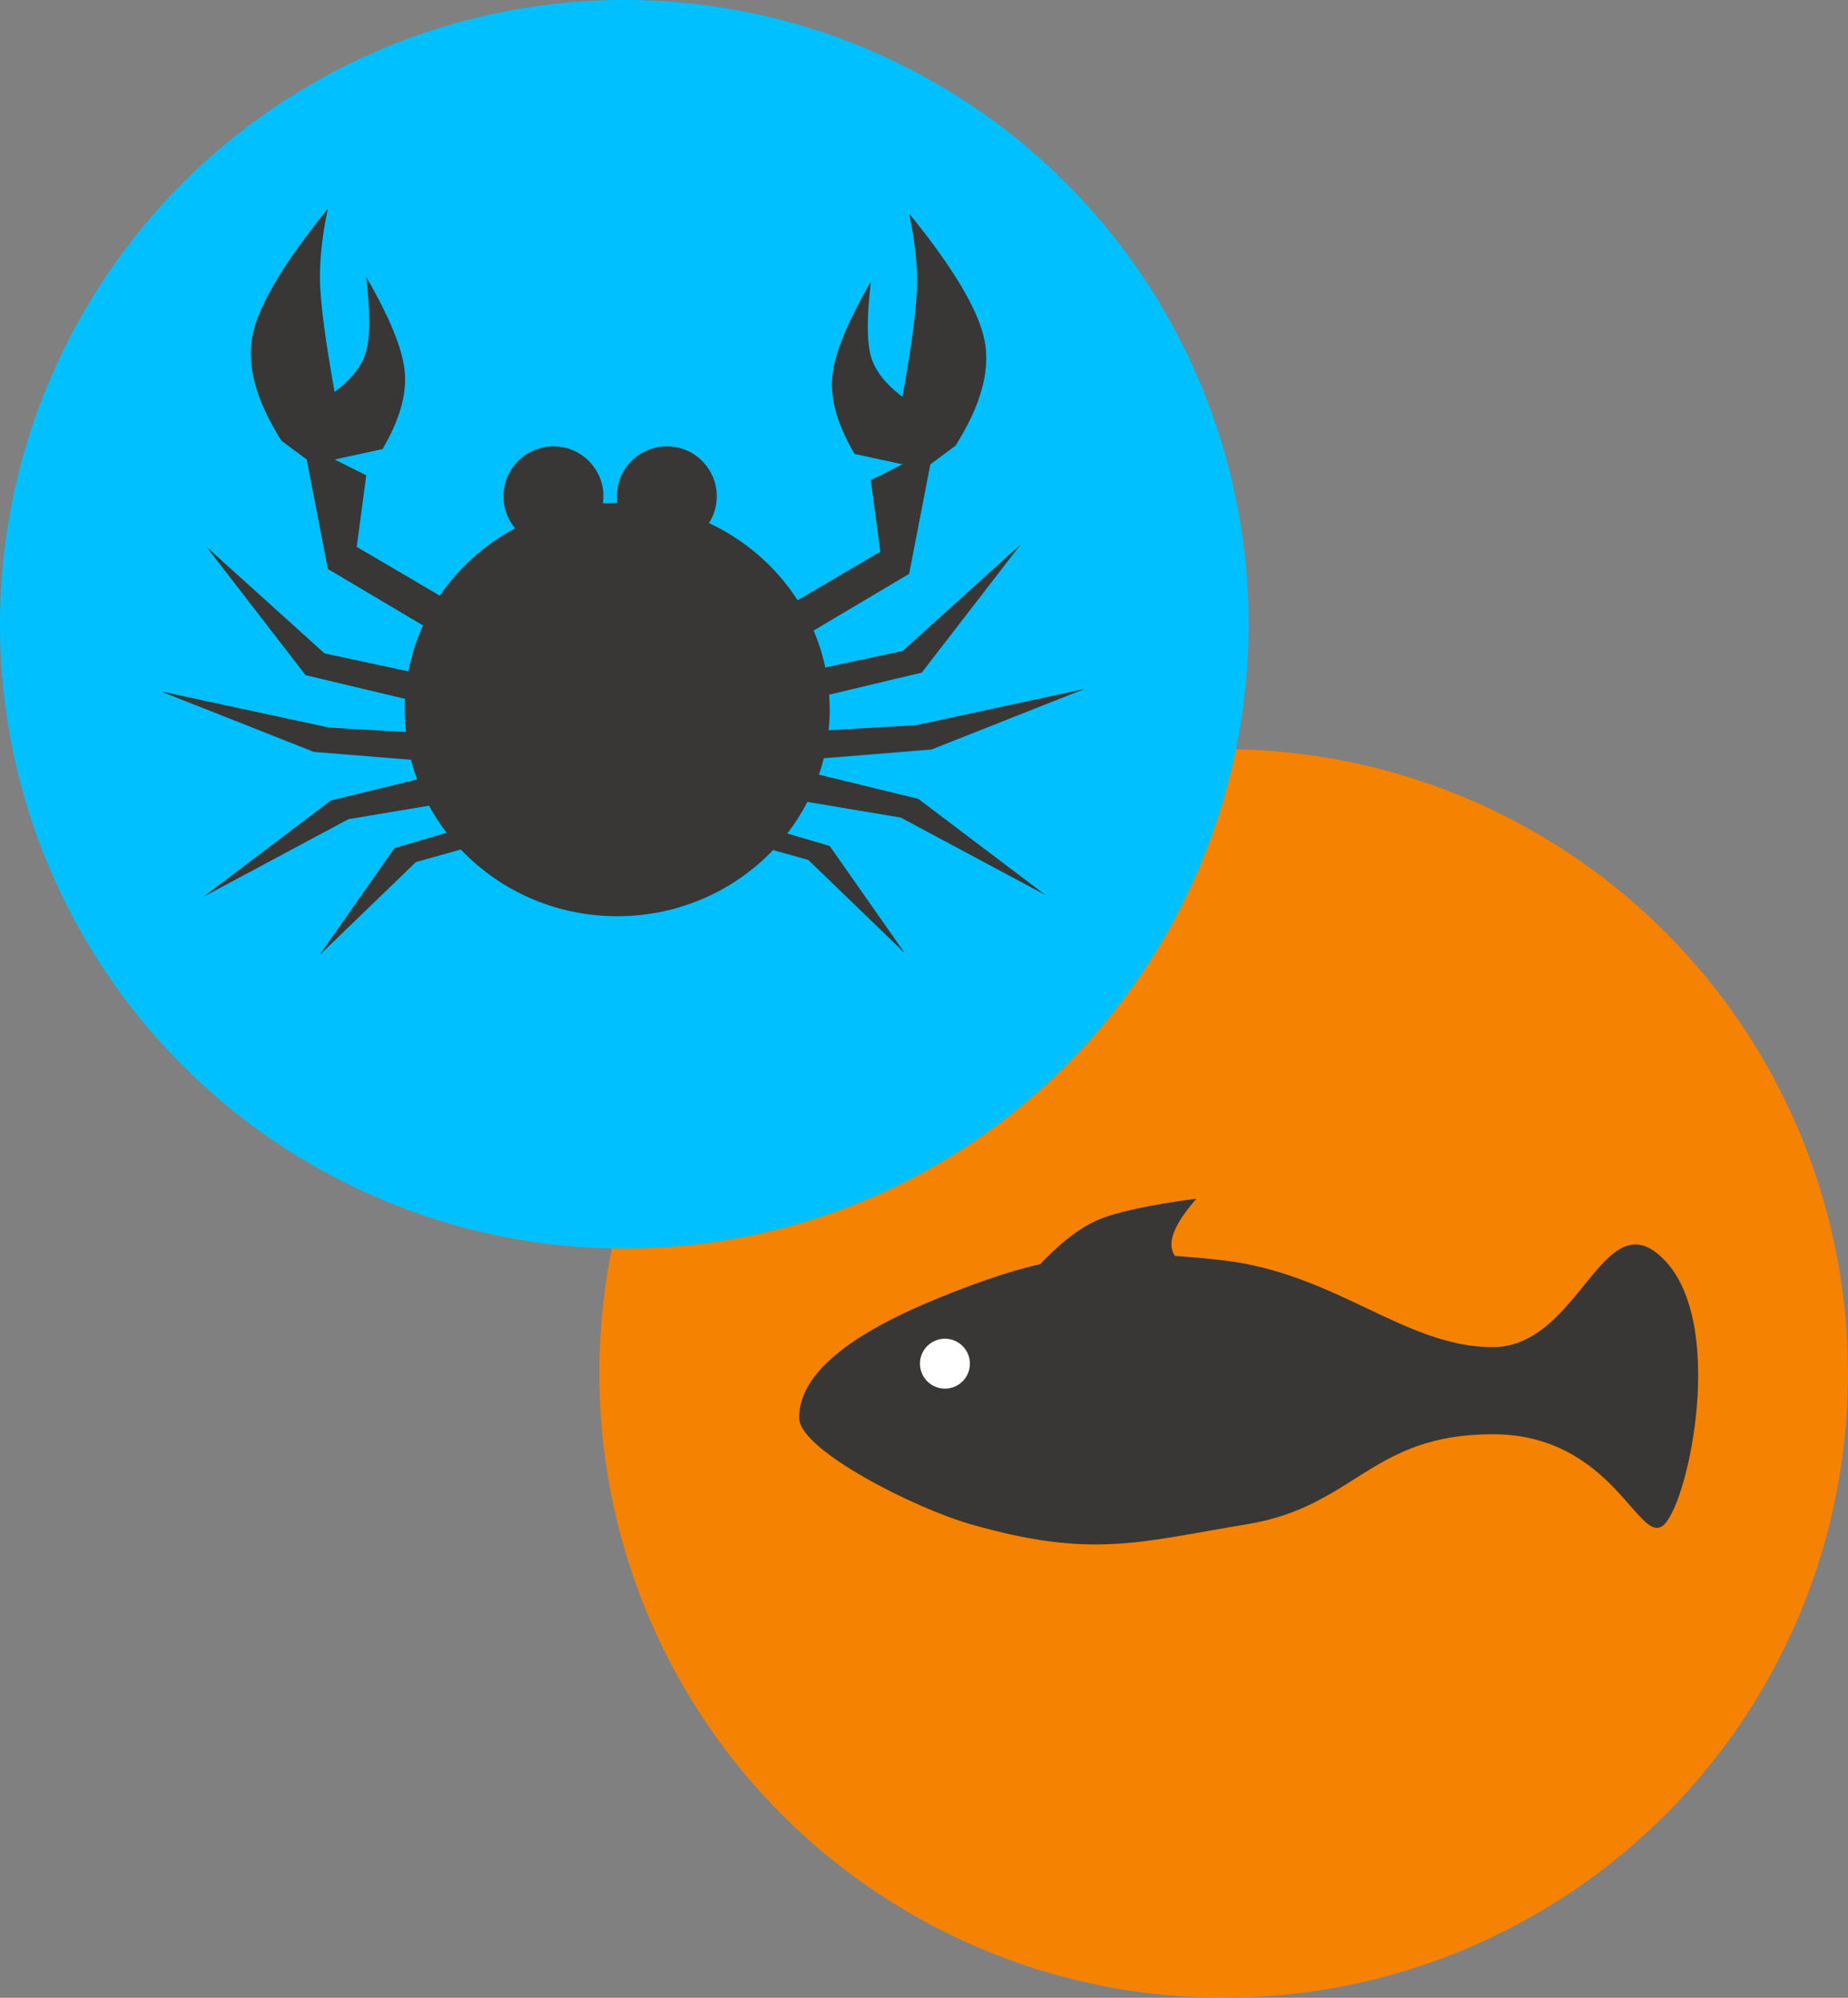 <?xml version="1.0" encoding="UTF-8"?>
<svg width="37px" height="40px" viewBox="0 0 37 40" version="1.1" xmlns="http://www.w3.org/2000/svg" xmlns:xlink="http://www.w3.org/1999/xlink">
    <rect x="0" y="0" width="37" height="40" fill="#808080" stroke="none"/>
    <!-- Generator: Sketch 64 (93537) - https://sketch.com -->
    <title>logo</title>
    <desc>Created with Sketch.</desc>
    <defs>
        <rect id="path-1" x="0" y="0.5" width="48" height="48"></rect>
    </defs>
    <g id="Assets" stroke="none" stroke-width="1" fill="none" fill-rule="evenodd">
        <g id="Desktop-HD" transform="translate(-395, -141)">
            <g id="logo" transform="translate(390, 137)">
                <g id="favicon">
                    <mask id="mask-2" fill="white">
                        <use xlink:href="#path-1"></use>
                    </mask>
                    <g id="container"></g>
                    <g id="Group-2" mask="url(#mask-2)">
                        <g transform="translate(5, 4)">
                            <g id="fish-circle" transform="translate(12, 15)">
                                <circle id="Oval" fill="#F58200" cx="12.5" cy="12.5" r="12.5"></circle>
                                <g id="fish" transform="translate(4, 9)">
                                    <g>
                                        <path d="M17.325,1.229 C18.555,2.497 17.824,6.013 17.325,6.519 C16.825,7.025 16.324,4.717 13.884,4.717 C11.444,4.717 11.139,6.161 8.967,6.519 C6.795,6.877 5.865,7.214 3.435,6.519 C2.309,6.197 6.5032725e-15,5.031 6.5032725e-15,4.389 C6.5032725e-15,3.194 1.855,2.324 3.435,1.739 C5.014,1.154 6.138,0.975 8.443,1.229 C10.749,1.483 12.122,2.973 13.884,2.973 C15.647,2.973 16.094,-0.039 17.325,1.229 Z" id="Path" fill="#383736"></path>
                                        <path d="M7.953,1.65793305e-14 C7.62,0.383 7.454,0.689 7.454,0.917 C7.454,1.146 7.62,1.31 7.953,1.408 L4.735,1.408 C5.183,0.921 5.593,0.597 5.964,0.434 C6.334,0.272 6.998,0.127 7.953,1.65793305e-14 Z" id="Triangle" fill="#383736"></path>
                                        <ellipse id="Oval" fill="#FFFFFF" cx="2.919" cy="3.304" rx=".5" ry=".5"></ellipse>
                                    </g>
                                </g>
                            </g>
                            <g id="krab-circle">
                                <circle id="Oval-Copy" fill="#00C0FF" cx="12.5" cy="12.5" r="12.5"></circle>
                                <g id="crab" transform="translate(3, 4)" fill="#383736">
                                    <g>
                                        <ellipse id="body" cx="9.358" cy="10.207" rx="4.254" ry="4.138"></ellipse>
                                        <g id="eyes" transform="translate(7.657, 5.517)">
                                            <ellipse id="Oval" cx="0.425" cy="0.42" rx="1" ry="1"></ellipse>
                                            <ellipse id="Oval-Copy-2" cx="2.694" cy="0.42" rx="1" ry="1"></ellipse>
                                        </g>
                                        <g id="arms" transform="translate(2.021, 0.179)">
                                            <path d="M3.626,8.449 L1.544,7.214 L1.12,5.021 L0.616,4.648 C0.108,3.844 -0.086,3.14 0.035,2.538 C0.155,1.935 0.658,1.089 1.544,-4.90029473e-16 C1.424,0.559 1.372,1.063 1.388,1.515 C1.405,1.966 1.501,2.684 1.678,3.669 C2.021,3.412 2.233,3.139 2.312,2.85 C2.392,2.56 2.392,2.066 2.312,1.367 C2.783,2.178 3.04,2.811 3.083,3.266 C3.126,3.721 2.977,4.237 2.637,4.813 L1.678,5.021 L2.312,5.338 L2.121,6.77 L3.986,7.866 L3.626,8.449 Z" id="arm"></path>
                                            <path d="M14.366,8.546 L12.284,7.31 L11.86,5.118 L11.356,4.745 C10.848,3.94 10.654,3.237 10.775,2.635 C10.895,2.032 11.398,1.186 12.284,0.097 C12.164,0.655 12.112,1.16 12.128,1.612 C12.145,2.063 12.241,2.781 12.418,3.765 C12.761,3.509 12.973,3.236 13.052,2.947 C13.132,2.657 13.132,2.163 13.052,1.464 C13.523,2.275 13.78,2.908 13.823,3.363 C13.866,3.818 13.717,4.333 13.377,4.91 L12.418,5.118 L13.052,5.435 L12.861,6.867 L14.726,7.962 L14.366,8.546 Z" id="arm-copy" transform="translate(12.733, 4.321) scale(-1, 1) translate(-12.733, -4.321) "></path>
                                        </g>
                                        <g id="legs" transform="translate(0.075, 6.897)">
                                            <polygon id="leg" points="5.455 2.621 3.423 2.186 1.059 0.051 3.043 2.621 5.278 3.154"></polygon>
                                            <polygon id="leg-copy-2" transform="translate(2.906, 3.63) rotate(-9) translate(-2.906, -3.63) " points="5.531 4.209 3.498 3.765 0.281 2.52 3.121 4.198 5.357 4.741"></polygon>
                                            <polygon id="leg-copy-3" transform="translate(15.878, 3.582) scale(-1, 1) rotate(-9) translate(-15.878, -3.582) " points="18.503 4.16 16.471 3.717 13.253 2.471 16.093 4.15 18.329 4.693"></polygon>
                                            <polygon id="leg-copy-4" transform="translate(3.458, 5.899) rotate(-29) translate(-3.458, -5.899) " points="6.02 5.848 3.911 5.271 0.742 5.721 4.037 5.769 6.173 6.526"></polygon>
                                            <polygon id="leg-copy-6" transform="translate(5.123, 6.856) rotate(-45) translate(-5.123, -6.856) " points="7.208 7.053 5.457 6.098 2.878 6.552 5.562 6.599 7.367 7.614"></polygon>
                                            <polygon id="leg-copy-5" transform="translate(15.403, 5.866) scale(-1, 1) rotate(-29) translate(-15.403, -5.866) " points="17.965 5.816 15.856 5.239 12.688 5.689 15.982 5.737 18.119 6.493"></polygon>
                                            <polygon id="leg-copy-7" transform="translate(13.238, 6.814) scale(-1, 1) rotate(-45) translate(-13.238, -6.814) " points="15.323 7.011 13.573 6.056 10.994 6.51 13.678 6.557 15.483 7.572"></polygon>
                                            <polygon id="leg-copy" transform="translate(15.167, 1.551) scale(-1, 1) translate(-15.167, -1.551) " points="17.365 2.57 15.334 2.135 12.97 -1.10236483e-14 14.954 2.57 17.189 3.103"></polygon>
                                        </g>
                                    </g>
                                </g>
                            </g>
                        </g>
                    </g>
                </g>
            </g>
        </g>
    </g>
</svg>
